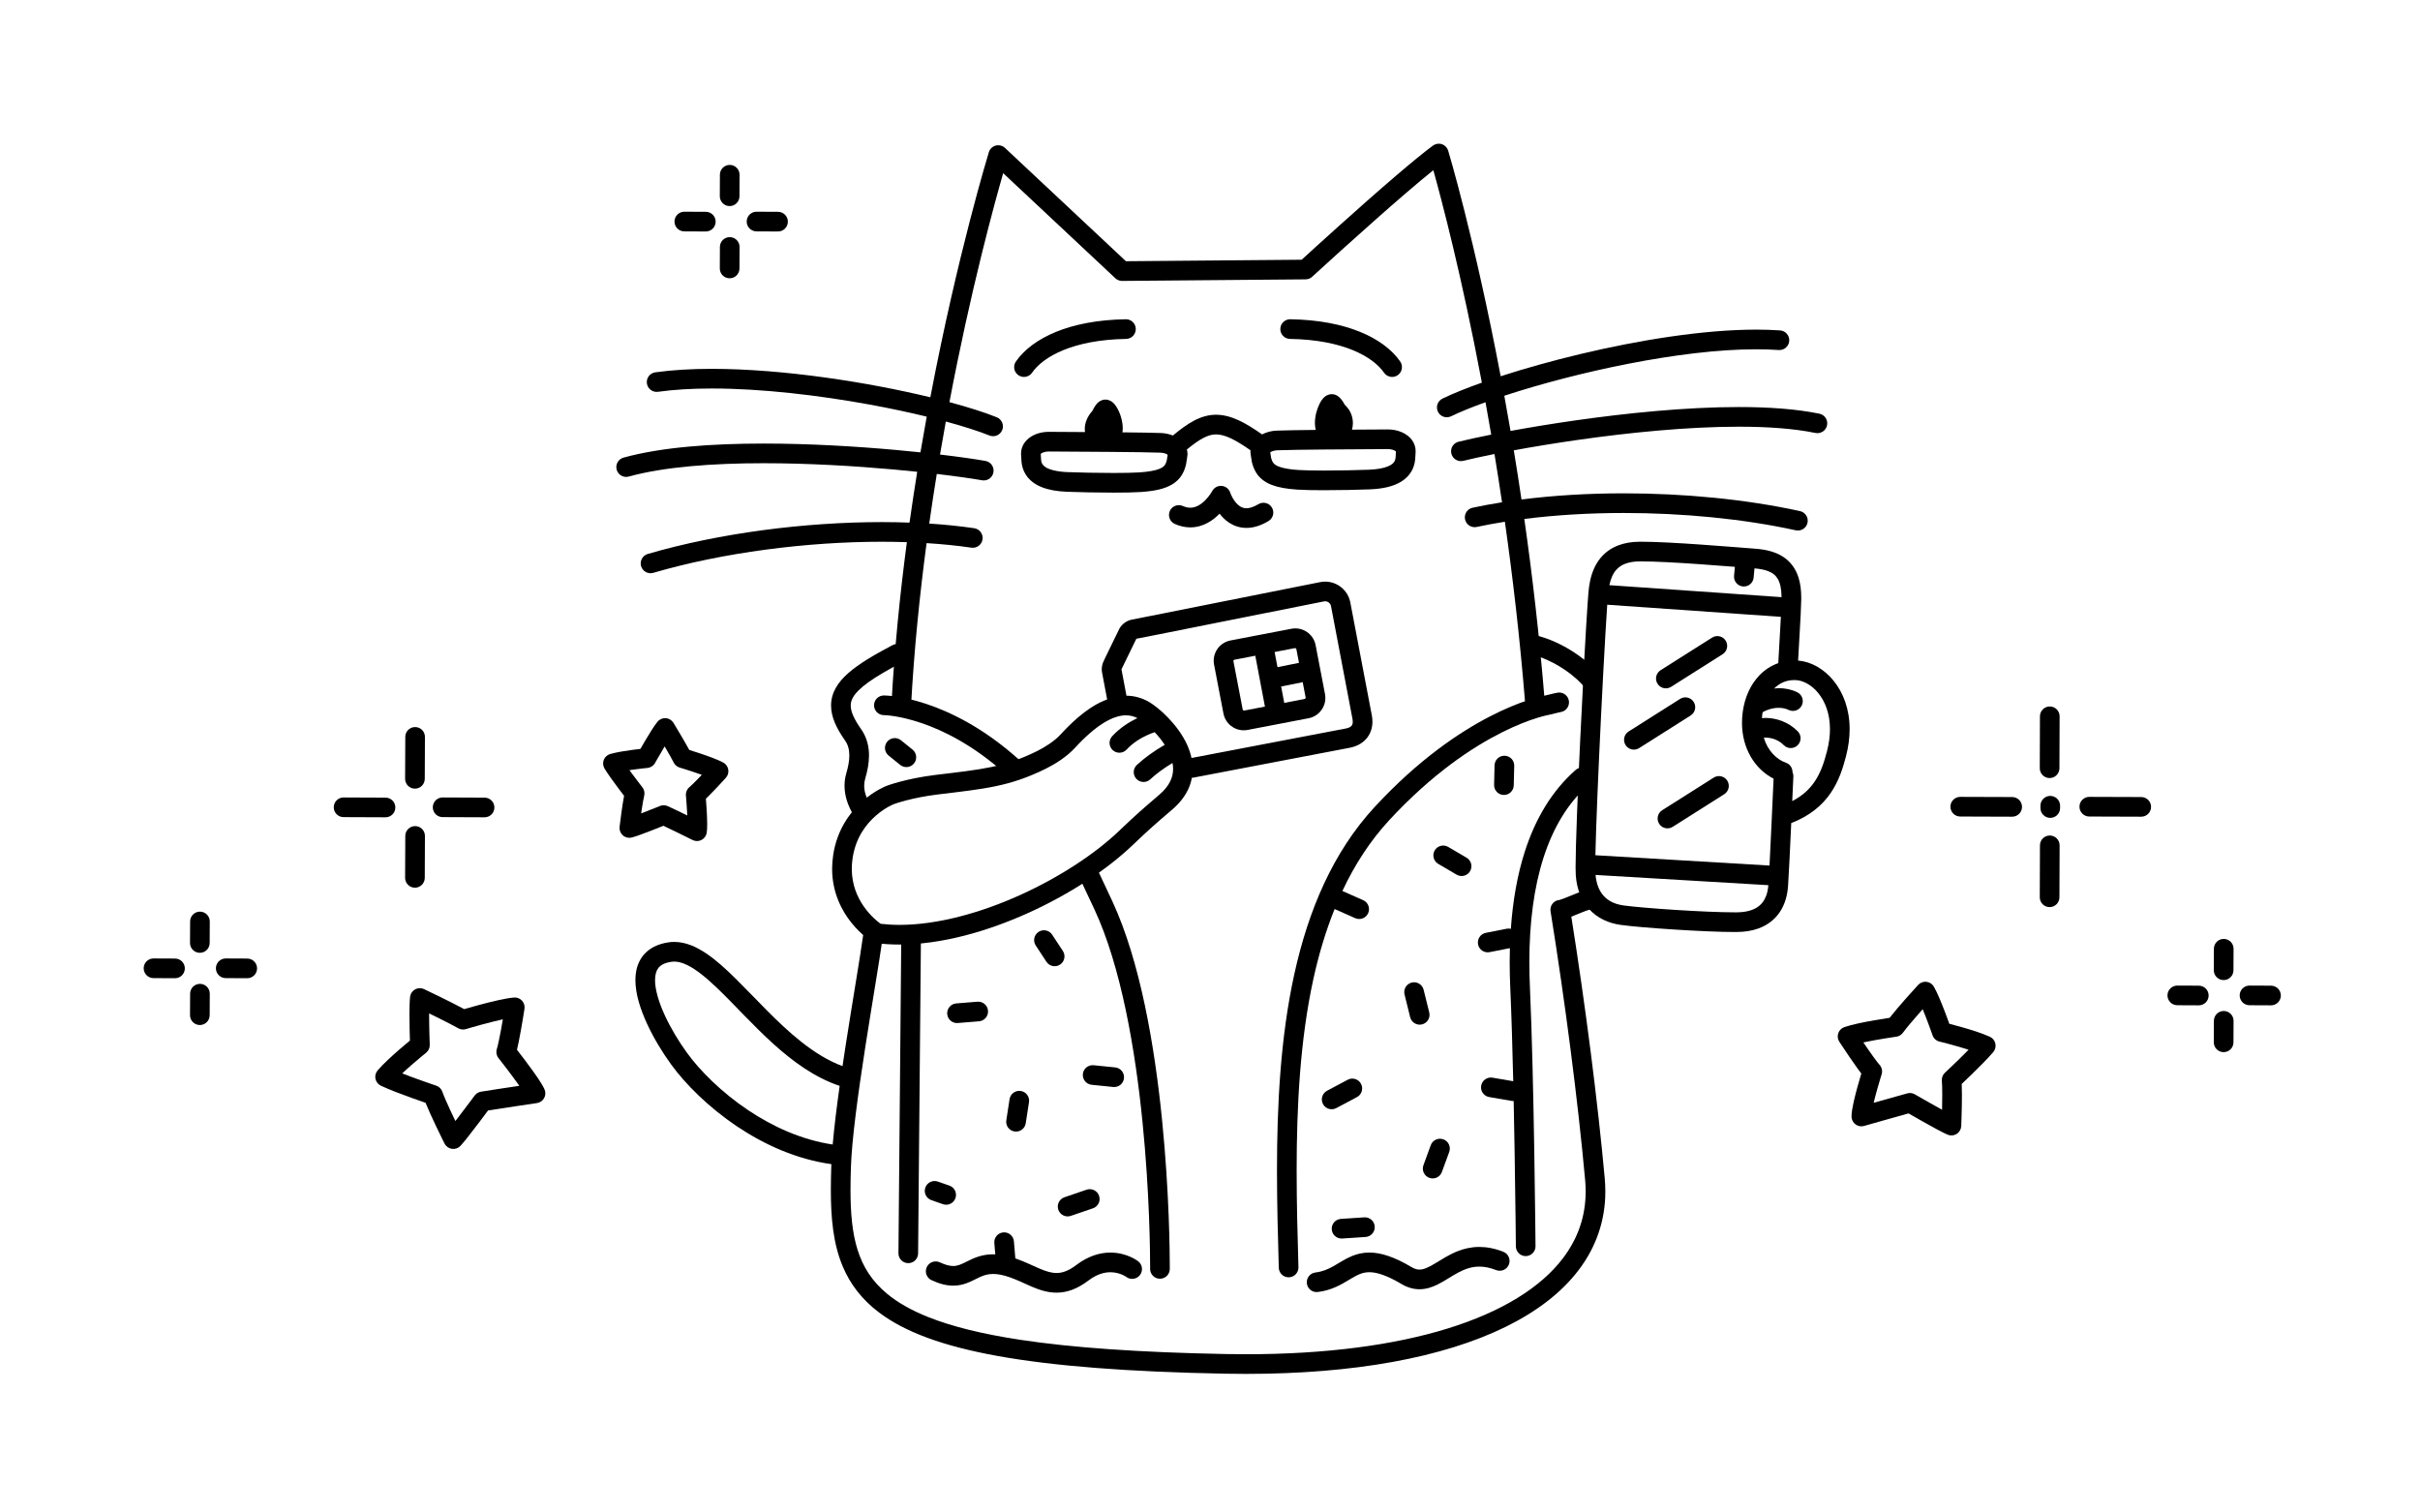 <svg width="320" height="200" viewBox="0 0 320 200" xmlns="http://www.w3.org/2000/svg"><g id="type=ppap, mode=dark"><g id="ppap-cat"><g id="Group 432527049"><path id="Vector" d="M210.185 101.929C209.71 101.39 208.889 101.338 208.35 101.812C205.211 104.571 203.026 108.268 201.635 112.586C200.633 115.694 200.04 119.134 199.783 122.821C199.608 122.78 199.425 122.77 199.238 122.807L196.471 123.353C195.766 123.492 195.308 124.176 195.447 124.88C195.585 125.584 196.27 126.043 196.974 125.904L199.655 125.375C199.638 125.991 199.628 126.611 199.628 127.239C199.628 128.356 199.655 129.491 199.707 130.643C199.865 134.152 199.994 138.533 200.098 142.974L197.358 142.504C196.651 142.382 195.978 142.857 195.857 143.564C195.735 144.272 196.21 144.944 196.918 145.066L199.969 145.59C200.033 145.601 200.092 145.583 200.155 145.585C200.203 147.863 200.245 150.116 200.279 152.232C200.338 155.753 200.379 158.898 200.406 161.162C200.433 163.426 200.445 164.805 200.445 164.809C200.451 165.527 201.038 166.104 201.756 166.098C202.474 166.091 203.051 165.504 203.045 164.786L203.044 164.786C203.044 164.777 202.851 142.625 202.304 130.526C202.253 129.411 202.228 128.314 202.228 127.239C202.227 122.058 202.826 117.361 204.109 113.384C205.395 109.403 207.35 106.154 210.067 103.764C210.606 103.29 210.659 102.468 210.185 101.929Z"/><path id="Vector_2" d="M202.272 86.483C203.973 86.87 205.582 87.672 206.869 88.54C208.153 89.399 209.131 90.354 209.516 90.876C209.948 91.45 210.763 91.566 211.337 91.135C211.911 90.703 212.027 89.888 211.596 89.314C210.94 88.45 209.824 87.401 208.322 86.384C206.824 85.376 204.956 84.431 202.851 83.948C202.152 83.788 201.454 84.226 201.295 84.926C201.135 85.626 201.573 86.323 202.272 86.483V86.483Z"/><path id="Vector_3" d="M242.455 90.011C241.179 88.45 239.496 87.49 237.766 87.348C237.767 87.348 237.769 87.348 237.77 87.348L237.766 87.348C237.819 86.324 237.894 85.072 237.965 83.832C238.068 82.043 238.165 80.299 238.18 79.257V79.243L238.181 79.052C238.181 78.078 238.077 77.201 237.831 76.406C237.472 75.214 236.729 74.207 235.713 73.581C234.7 72.949 233.501 72.665 232.143 72.56C230.487 72.434 227.692 72.203 224.816 72.003C221.937 71.803 218.986 71.633 216.946 71.633L216.851 71.633H216.858C215.75 71.636 214.776 71.805 213.931 72.136C212.659 72.627 211.717 73.509 211.131 74.508C210.538 75.51 210.258 76.605 210.113 77.666C210.062 78.048 210.007 78.734 209.935 79.761C209.687 83.322 209.29 90.66 208.954 97.806C208.617 104.957 208.342 111.876 208.342 114.67C208.342 115.119 208.348 115.459 208.367 115.728C208.491 117.54 209.104 119.107 210.17 120.255C211.233 121.406 212.699 122.083 214.321 122.304C215.746 122.501 218.497 122.73 221.416 122.916C224.332 123.102 227.377 123.241 229.346 123.241C229.464 123.241 229.58 123.241 229.694 123.24C230.725 123.23 231.655 123.081 232.484 122.786C233.728 122.35 234.731 121.556 235.384 120.547C236.041 119.539 236.359 118.358 236.44 117.117C236.552 115.414 236.69 112.496 236.858 108.835C239.313 107.899 240.99 106.456 242.074 104.86C243.188 103.228 243.713 101.488 244.105 99.98C244.43 98.722 244.579 97.532 244.579 96.419C244.581 93.775 243.729 91.576 242.455 90.011ZM213.75 75.315C214.039 75.003 214.387 74.751 214.879 74.557C215.371 74.364 216.015 74.235 216.865 74.233H216.873L216.946 74.233C218.851 74.232 221.785 74.398 224.636 74.597C226.325 74.714 227.982 74.842 229.405 74.954L229.297 76.137C229.233 76.852 229.76 77.484 230.475 77.549C231.19 77.614 231.822 77.087 231.887 76.372L231.997 75.159C232.71 75.216 233.295 75.334 233.741 75.498C234.43 75.763 234.794 76.071 235.09 76.572C235.374 77.062 235.568 77.834 235.578 78.965L212.806 77.377C212.989 76.527 213.292 75.808 213.75 75.315ZM233.516 118.524C233.247 119.187 232.868 119.657 232.285 120.02C231.701 120.377 230.865 120.628 229.669 120.64C229.569 120.641 229.46 120.641 229.346 120.641C227.49 120.642 224.458 120.505 221.581 120.322C218.707 120.139 215.947 119.906 214.678 119.729C213.522 119.564 212.683 119.138 212.078 118.489C211.501 117.862 211.102 116.969 210.981 115.696L233.832 117.049C233.787 117.61 233.682 118.109 233.516 118.524ZM210.961 113.09C211.042 109.23 211.354 101.863 211.698 94.871C211.897 90.81 212.107 86.869 212.287 83.798C212.376 82.273 212.458 80.965 212.527 79.964L235.487 81.565C235.453 82.231 235.412 82.953 235.37 83.683C235.287 85.117 235.2 86.567 235.145 87.686C234.176 88.028 233.311 88.597 232.617 89.335C231.446 90.572 230.708 92.24 230.45 94.102C230.38 94.605 230.347 95.097 230.347 95.574C230.341 98.979 232.07 101.723 234.523 102.964C234.309 107.619 234.131 111.664 233.987 114.454L210.961 113.09ZM241.587 99.329C241.221 100.753 240.766 102.17 239.928 103.392C239.262 104.355 238.366 105.223 236.99 105.932C237.038 104.885 237.087 103.797 237.139 102.673C237.148 102.469 237.101 102.28 237.025 102.104C237.029 101.564 236.709 101.055 236.171 100.866V100.866C234.9 100.42 233.745 99.263 233.23 97.548C233.294 97.544 233.353 97.534 233.419 97.534C234.248 97.535 235.17 97.82 235.866 98.53C236.369 99.042 237.192 99.049 237.704 98.546C238.216 98.043 238.223 97.219 237.72 96.707L237.719 96.707C236.451 95.421 234.826 94.933 233.419 94.934C233.272 94.934 233.133 94.956 232.99 94.966C233.002 94.797 233.001 94.635 233.025 94.462L233.026 94.459C233.04 94.356 233.069 94.265 233.086 94.165C233.596 93.872 234.423 93.59 235.206 93.598C235.674 93.599 236.119 93.686 236.521 93.879C237.167 94.19 237.944 93.918 238.256 93.272C238.567 92.625 238.295 91.848 237.648 91.537V91.536C236.841 91.147 235.996 90.998 235.206 90.999C234.993 91 234.794 91.03 234.59 91.049C235.316 90.33 236.177 89.934 237.24 89.927C237.348 89.927 237.453 89.931 237.559 89.94L237.564 89.94C238.431 90 239.555 90.56 240.437 91.652C241.32 92.741 241.977 94.329 241.979 96.419C241.979 97.299 241.861 98.269 241.587 99.329Z"/><path id="Vector_4" d="M220.973 90.821L227.784 86.509C228.39 86.125 228.571 85.322 228.186 84.715C227.803 84.108 226.999 83.928 226.393 84.312L219.582 88.625C218.975 89.009 218.795 89.812 219.18 90.418C219.563 91.025 220.367 91.206 220.973 90.821Z"/><path id="Vector_5" d="M226.606 102.825L219.794 107.137C219.187 107.522 219.007 108.324 219.391 108.931C219.775 109.538 220.578 109.718 221.185 109.334L227.996 105.022C228.603 104.637 228.784 103.835 228.399 103.228C228.015 102.621 227.212 102.441 226.606 102.825Z"/><path id="Vector_6" d="M223.959 92.818C223.575 92.211 222.772 92.031 222.165 92.415L215.354 96.727C214.747 97.111 214.567 97.914 214.951 98.521C215.335 99.128 216.138 99.308 216.744 98.924L223.556 94.611C224.163 94.227 224.343 93.424 223.959 92.818Z"/><path id="Vector_7" d="M118.02 85.309C115.478 86.65 113.555 87.791 112.169 89.006C111.478 89.615 110.915 90.252 110.514 90.968C110.112 91.681 109.89 92.483 109.893 93.298C109.893 94.068 110.079 94.831 110.397 95.586C110.716 96.342 111.166 97.1 111.733 97.903C112.141 98.484 112.305 99.115 112.31 99.899C112.311 100.597 112.159 101.395 111.915 102.223C111.749 102.787 111.674 103.351 111.674 103.895C111.676 105.256 112.125 106.467 112.684 107.473C113.033 108.1 113.825 108.325 114.452 107.976C115.08 107.626 115.305 106.834 114.955 106.207C114.539 105.462 114.272 104.664 114.274 103.896C114.274 103.586 114.315 103.277 114.409 102.957C114.693 101.985 114.908 100.959 114.91 99.899C114.914 98.727 114.627 97.485 113.855 96.4C113.361 95.704 113.01 95.094 112.793 94.578C112.576 94.06 112.493 93.645 112.493 93.298C112.496 92.929 112.576 92.615 112.783 92.237C113.092 91.675 113.749 90.987 114.828 90.215C115.902 89.442 117.375 88.586 119.23 87.61C119.866 87.276 120.11 86.49 119.775 85.855C119.441 85.219 118.655 84.975 118.02 85.309L118.02 85.309Z"/><path id="Vector_8" d="M240.582 54.704V54.704C237.492 54.072 233.843 53.824 229.927 53.823C222.921 53.823 215.065 54.627 208.252 55.6C205.13 56.046 202.237 56.526 199.741 56.984C199.469 55.391 199.193 53.844 198.916 52.333C199.014 52.301 199.108 52.269 199.206 52.237C208.384 49.249 222.145 46.179 232.237 46.187C233.269 46.187 234.261 46.219 235.205 46.285C235.921 46.335 236.542 45.795 236.593 45.079C236.642 44.363 236.103 43.742 235.386 43.692V43.691C234.375 43.621 233.323 43.587 232.237 43.587C225.177 43.59 216.682 44.984 209.004 46.809C205.179 47.72 201.563 48.739 198.436 49.754C194.966 31.439 191.505 19.959 191.495 19.924C191.373 19.52 191.06 19.199 190.66 19.066C190.26 18.933 189.817 19.004 189.478 19.254C188.235 20.174 186.53 21.582 184.641 23.195C179.736 27.39 173.652 32.942 172.12 34.345L148.885 34.543L132.888 19.558C132.562 19.252 132.098 19.136 131.666 19.25C131.234 19.365 130.889 19.696 130.758 20.124C130.749 20.159 126.651 33.471 123.02 52.534C114.77 50.541 103.598 48.777 94.127 48.773C91.471 48.773 88.947 48.913 86.649 49.233C85.937 49.332 85.441 49.989 85.54 50.7C85.639 51.411 86.296 51.907 87.008 51.808L87.007 51.808C89.15 51.51 91.562 51.373 94.127 51.373C100.702 51.372 108.27 52.267 114.999 53.497C117.689 53.989 120.235 54.534 122.543 55.095C122.261 56.639 121.982 58.209 121.71 59.816C120.665 59.706 119.575 59.598 118.43 59.495C113.193 59.023 107.028 58.653 100.994 58.653C94.144 58.656 87.484 59.12 82.449 60.512C81.757 60.704 81.352 61.42 81.544 62.112C81.736 62.804 82.452 63.209 83.144 63.017V63.017C87.756 61.733 94.274 61.249 100.994 61.253C106.922 61.253 113.02 61.618 118.197 62.084C119.273 62.181 120.297 62.283 121.284 62.386C120.93 64.579 120.589 66.822 120.268 69.107C119.073 69.064 117.861 69.037 116.627 69.037C106.466 69.039 95.159 70.478 85.657 73.251C84.968 73.452 84.573 74.174 84.774 74.864C84.976 75.553 85.698 75.948 86.387 75.747V75.747C95.588 73.056 106.712 71.635 116.627 71.637C117.741 71.637 118.838 71.657 119.917 71.693C119.004 78.587 118.275 85.816 117.877 93.156C117.838 93.873 118.387 94.486 119.104 94.525C119.821 94.563 120.434 94.014 120.473 93.297C120.87 85.958 121.604 78.72 122.523 71.819C124.601 71.949 126.59 72.146 128.445 72.42C129.155 72.524 129.816 72.033 129.921 71.323C130.025 70.613 129.534 69.953 128.824 69.848C126.944 69.571 124.95 69.368 122.876 69.233C123.191 67.003 123.525 64.814 123.872 62.672C126.438 62.975 128.523 63.274 129.858 63.51C130.564 63.635 131.239 63.163 131.364 62.457C131.489 61.75 131.017 61.075 130.31 60.95C128.925 60.706 126.842 60.406 124.298 60.105C124.549 58.62 124.807 57.169 125.068 55.739C127.421 56.375 129.408 57.014 130.833 57.588C131.499 57.855 132.256 57.533 132.524 56.867C132.792 56.201 132.469 55.444 131.803 55.176C130.188 54.526 128.052 53.847 125.545 53.176C126.231 49.564 126.934 46.151 127.623 43.004C129.094 36.294 130.5 30.759 131.538 26.904C131.989 25.231 132.365 23.897 132.651 22.898L147.487 36.796C147.729 37.023 148.054 37.15 148.387 37.147L172.642 36.94C172.964 36.937 173.273 36.815 173.511 36.597C173.511 36.597 173.71 36.414 174.07 36.085C175.329 34.933 178.547 32.001 181.966 28.977C184.654 26.597 187.471 24.162 189.532 22.506C190.629 26.431 193.291 36.496 195.95 50.597C193.885 51.329 192.115 52.043 190.744 52.707C190.097 53.02 189.827 53.797 190.14 54.444C190.453 55.09 191.231 55.36 191.877 55.047C193.038 54.484 194.597 53.848 196.429 53.187C196.683 54.581 196.935 56.008 197.186 57.47C195.398 57.825 193.925 58.15 192.865 58.413C192.167 58.586 191.742 59.291 191.916 59.988C192.089 60.685 192.794 61.11 193.491 60.937C194.484 60.69 195.895 60.379 197.617 60.036C197.957 62.102 198.291 64.233 198.616 66.418C197.274 66.632 195.966 66.868 194.72 67.14C194.018 67.293 193.574 67.986 193.727 68.687C193.88 69.389 194.573 69.833 195.274 69.68C196.457 69.422 197.707 69.196 198.992 68.991C200.041 76.369 200.972 84.351 201.655 92.767C201.713 93.483 202.34 94.016 203.056 93.958C203.772 93.9 204.305 93.273 204.247 92.557V92.557C203.558 84.079 202.619 76.05 201.562 68.623C205.668 68.103 210.14 67.833 214.717 67.834C222.448 67.833 230.466 68.59 237.461 70.124C238.162 70.278 238.855 69.834 239.009 69.133C239.162 68.431 238.719 67.738 238.017 67.585V67.584C230.794 66.002 222.618 65.235 214.717 65.234C210.021 65.234 205.432 65.51 201.189 66.049C200.858 63.822 200.517 61.653 200.171 59.548C202.643 59.095 205.521 58.616 208.619 58.173C215.351 57.211 223.116 56.422 229.927 56.422C233.729 56.422 237.235 56.671 240.06 57.251C240.763 57.395 241.45 56.942 241.594 56.239C241.738 55.535 241.285 54.848 240.582 54.704Z"/><path id="Vector_9" d="M186.802 58.332C186.439 57.766 185.918 57.394 185.356 57.149C184.79 56.905 184.163 56.785 183.505 56.784L183.468 56.785V56.785C181.963 56.796 180.363 56.804 178.778 56.814C178.849 56.543 178.895 56.257 178.895 55.953C178.896 55.496 178.8 55.006 178.578 54.537C178.403 54.166 178.132 53.826 177.812 53.513C177.768 53.432 177.713 53.333 177.645 53.221C177.567 53.095 177.478 52.957 177.358 52.807C177.23 52.661 177.114 52.494 176.77 52.294L176.77 52.293C176.768 52.291 176.765 52.291 176.763 52.29C176.759 52.288 176.757 52.286 176.753 52.283L176.752 52.285C176.571 52.186 176.315 52.118 176.106 52.122C175.832 52.123 175.623 52.198 175.474 52.271C175.195 52.415 175.067 52.555 174.952 52.678C174.761 52.896 174.64 53.101 174.519 53.332C174.175 54.017 173.883 54.911 173.872 55.928C173.874 56.222 173.903 56.534 173.981 56.85C171.859 56.871 170.02 56.898 168.827 56.942C168.116 56.97 167.462 57.14 166.888 57.443C165.778 56.663 164.794 56.048 163.862 55.61C162.823 55.123 161.817 54.843 160.804 54.843C159.783 54.84 158.809 55.135 157.892 55.62C156.974 56.104 156.083 56.768 155.091 57.59C154.614 57.402 154.1 57.281 153.544 57.26C152.369 57.218 150.537 57.19 148.422 57.169C148.447 56.989 148.462 56.81 148.462 56.639C148.457 55.79 148.233 55.035 147.961 54.414C147.821 54.103 147.672 53.832 147.48 53.577C147.381 53.448 147.275 53.322 147.106 53.184C147.021 53.115 146.917 53.042 146.77 52.973C146.624 52.906 146.425 52.839 146.164 52.838C145.94 52.835 145.667 52.909 145.427 53.062L145.421 53.054C145.405 53.065 145.395 53.075 145.379 53.086C145.374 53.09 145.367 53.09 145.362 53.094L145.364 53.097C145.085 53.298 144.98 53.457 144.867 53.601C144.703 53.833 144.592 54.043 144.504 54.214C144.479 54.264 144.462 54.3 144.442 54.34C143.775 55.067 143.433 55.948 143.441 56.751C143.442 56.883 143.459 57.007 143.473 57.133C141.864 57.123 140.247 57.114 138.738 57.103L138.722 57.102H138.701H138.7C137.823 57.106 137.001 57.312 136.306 57.756C135.96 57.981 135.644 58.272 135.403 58.649C135.163 59.023 135.012 59.492 135.014 59.976L135.023 60.164H135.022L135.072 61.027L135.076 61.072C135.128 61.638 135.298 62.208 135.611 62.717C136.081 63.486 136.841 64.059 137.753 64.42C138.672 64.784 139.763 64.974 141.084 65.028C142.597 65.087 145.052 65.141 147.248 65.141C148.654 65.141 149.943 65.12 150.846 65.061C152.72 64.929 154.013 64.651 155.037 64.031C155.543 63.721 155.959 63.308 156.248 62.853C156.539 62.397 156.706 61.921 156.82 61.465L156.842 61.355L156.982 60.475L156.974 60.474C157.002 60.332 157.027 60.187 157.027 60.037C157.027 59.83 156.994 59.629 156.941 59.438C157.781 58.75 158.496 58.238 159.101 57.922C159.76 57.578 160.269 57.446 160.804 57.443C161.335 57.444 161.946 57.584 162.759 57.964C163.473 58.298 164.336 58.829 165.356 59.544C165.352 59.602 165.342 59.66 165.343 59.719C165.342 59.859 165.368 60.008 165.397 60.155L165.388 60.156L165.528 61.036L165.55 61.147C165.664 61.603 165.832 62.079 166.123 62.534C166.555 63.226 167.273 63.784 168.156 64.117C169.044 64.459 170.115 64.646 171.524 64.742C172.426 64.802 173.69 64.823 175.066 64.823C177.214 64.823 179.608 64.769 181.12 64.71C182.88 64.635 184.242 64.331 185.309 63.67C185.838 63.34 186.283 62.907 186.594 62.398C186.907 61.89 187.077 61.319 187.129 60.754L187.133 60.71L187.185 59.847H187.183L187.191 59.658C187.194 59.175 187.042 58.706 186.802 58.332ZM153.272 62.012C152.773 62.209 151.932 62.384 150.673 62.466C149.891 62.519 148.623 62.541 147.248 62.541C145.096 62.541 142.653 62.487 141.187 62.43C139.688 62.376 138.742 62.086 138.278 61.786C138.042 61.636 137.916 61.498 137.828 61.357C137.743 61.217 137.688 61.06 137.666 60.834L137.618 60.023L137.656 59.985C137.781 59.87 138.191 59.696 138.7 59.702H138.706L138.719 59.703C144.024 59.741 150.71 59.758 153.449 59.858C153.876 59.871 154.215 60 154.366 60.106L154.403 60.136L154.287 60.868C154.218 61.134 154.142 61.321 154.058 61.451C153.923 61.648 153.778 61.807 153.272 62.012ZM183.488 61.687C182.959 61.9 182.14 62.069 181.018 62.112C179.549 62.169 177.169 62.223 175.066 62.223C173.722 62.223 172.48 62.2 171.697 62.148C170.014 62.042 169.093 61.755 168.699 61.5C168.497 61.372 168.403 61.27 168.313 61.133C168.229 61.002 168.152 60.816 168.083 60.55L167.967 59.819C168.016 59.779 168.093 59.726 168.222 59.676C168.398 59.605 168.641 59.55 168.922 59.54C171.661 59.44 178.181 59.422 183.487 59.385L183.505 59.384C183.947 59.38 184.318 59.506 184.486 59.621L184.588 59.708L184.54 60.517C184.517 60.742 184.462 60.899 184.377 61.039C184.249 61.245 184.022 61.469 183.488 61.687Z"/><path id="Vector_10" d="M136.469 49.286V49.286C137.198 48.234 138.556 47.131 140.621 46.291C142.683 45.45 145.441 44.87 148.907 44.816C149.625 44.804 150.197 44.213 150.186 43.495C150.175 42.777 149.584 42.205 148.866 42.216C145.133 42.276 142.063 42.896 139.639 43.883C137.219 44.872 135.434 46.226 134.335 47.802C133.924 48.391 134.07 49.201 134.66 49.611C135.249 50.021 136.059 49.876 136.469 49.286Z"/><path id="Vector_11" d="M178.864 46.291C180.929 47.131 182.287 48.233 183.016 49.286C183.425 49.875 184.236 50.021 184.825 49.611C185.415 49.201 185.56 48.391 185.151 47.802V47.801C184.051 46.226 182.266 44.872 179.846 43.883C177.423 42.896 174.352 42.275 170.619 42.215C169.902 42.204 169.31 42.777 169.299 43.495C169.287 44.213 169.861 44.804 170.578 44.816C174.045 44.87 176.802 45.449 178.864 46.291Z"/><path id="Vector_12" d="M166.401 66.669C165.689 67.095 165.18 67.206 164.819 67.207C164.476 67.204 164.225 67.114 163.965 66.951C163.582 66.711 163.225 66.255 162.997 65.844C162.882 65.641 162.797 65.454 162.743 65.324L162.687 65.18L162.677 65.152L162.676 65.148L162.675 65.148C162.514 64.65 162.075 64.299 161.553 64.253C161.031 64.207 160.536 64.477 160.291 64.939L160.291 64.939L160.288 64.943C160.27 64.98 159.922 65.596 159.375 66.145C159.098 66.425 158.774 66.685 158.439 66.861C158.101 67.038 157.764 67.136 157.395 67.137C157.109 67.136 156.792 67.08 156.405 66.909C155.748 66.618 154.98 66.914 154.689 67.57C154.398 68.227 154.694 68.995 155.351 69.286L155.35 69.286C156.041 69.593 156.738 69.738 157.395 69.737C158.277 69.738 159.068 69.481 159.714 69.127C160.35 68.778 160.854 68.346 161.265 67.921C161.591 68.345 162.006 68.781 162.559 69.138C163.162 69.529 163.943 69.81 164.819 69.807C165.744 69.807 166.73 69.507 167.741 68.896C168.356 68.525 168.555 67.727 168.185 67.112C167.814 66.497 167.015 66.298 166.401 66.669Z"/><path id="Vector_13" d="M133.496 145.349L133.066 148.137C132.957 148.846 133.443 149.51 134.153 149.62C134.863 149.729 135.526 149.242 135.635 148.533L136.065 145.745C136.175 145.035 135.688 144.371 134.979 144.262C134.269 144.153 133.605 144.639 133.496 145.349Z"/><path id="Vector_14" d="M129.246 132.458L126.441 132.685C125.726 132.744 125.192 133.371 125.25 134.086C125.309 134.802 125.936 135.335 126.651 135.277L129.456 135.049C130.172 134.991 130.705 134.364 130.647 133.649C130.589 132.933 129.961 132.4 129.246 132.458Z"/><path id="Vector_15" d="M141.594 160.778L144.524 159.777C145.203 159.544 145.565 158.805 145.333 158.126C145.101 157.446 144.362 157.084 143.682 157.316L140.752 158.318C140.073 158.551 139.711 159.29 139.943 159.969C140.176 160.648 140.915 161.011 141.594 160.778Z"/><path id="Vector_16" d="M136.957 125.026L138.373 127.179C138.767 127.779 139.574 127.945 140.174 127.551C140.773 127.156 140.94 126.35 140.546 125.75L139.13 123.597C138.735 122.997 137.929 122.831 137.329 123.225C136.729 123.62 136.563 124.426 136.957 125.026Z"/><path id="Vector_17" d="M144.353 143.445L147.203 143.734C147.917 143.806 148.555 143.285 148.627 142.571C148.699 141.857 148.179 141.219 147.464 141.147L144.615 140.859C143.9 140.786 143.263 141.307 143.19 142.021C143.118 142.736 143.639 143.373 144.353 143.445Z"/><path id="Vector_18" d="M125.543 156.778L124.013 156.243C123.335 156.006 122.593 156.364 122.357 157.041C122.119 157.719 122.477 158.46 123.154 158.698L124.685 159.233C125.362 159.47 126.104 159.112 126.341 158.435C126.578 157.757 126.221 157.015 125.543 156.778Z"/><path id="Vector_19" d="M190.664 154.973L191.633 152.324C191.88 151.649 191.533 150.903 190.859 150.657C190.184 150.41 189.438 150.757 189.192 151.431L188.223 154.08C187.976 154.755 188.323 155.501 188.997 155.748C189.672 155.994 190.418 155.648 190.664 154.973Z"/><path id="Vector_20" d="M190.178 114.231L192.611 115.659C193.23 116.023 194.026 115.816 194.39 115.197C194.753 114.578 194.546 113.781 193.927 113.417L191.494 111.989C190.875 111.625 190.079 111.832 189.715 112.451C189.352 113.071 189.559 113.867 190.178 114.231Z"/><path id="Vector_21" d="M197.628 101.201L197.567 103.788C197.55 104.506 198.118 105.102 198.836 105.119C199.554 105.136 200.149 104.568 200.166 103.85L200.228 101.263C200.245 100.545 199.677 99.95 198.959 99.933C198.241 99.915 197.645 100.484 197.628 101.201Z"/><path id="Vector_22" d="M185.724 131.501L186.468 134.507C186.641 135.204 187.345 135.629 188.042 135.457C188.739 135.284 189.164 134.579 188.992 133.882L188.247 130.877C188.075 130.18 187.371 129.754 186.673 129.927C185.977 130.099 185.551 130.804 185.724 131.501Z"/><path id="Vector_23" d="M178.21 142.778L175.476 144.233C174.843 144.57 174.602 145.358 174.94 145.991C175.277 146.625 176.064 146.865 176.698 146.528L179.432 145.073C180.065 144.736 180.306 143.948 179.968 143.314C179.631 142.681 178.844 142.44 178.21 142.778Z"/><path id="Vector_24" d="M180.4 160.973L177.31 161.178C176.594 161.226 176.051 161.845 176.099 162.561C176.146 163.278 176.766 163.82 177.482 163.773L180.572 163.568C181.288 163.52 181.831 162.901 181.783 162.184C181.735 161.468 181.116 160.926 180.4 160.973Z"/><path id="Vector_25" d="M120.667 99.123L119.137 97.888C118.579 97.437 117.761 97.524 117.309 98.082C116.858 98.641 116.945 99.459 117.504 99.911L119.033 101.146C119.592 101.597 120.41 101.51 120.861 100.952C121.312 100.393 121.225 99.574 120.667 99.123Z"/><path id="Vector_26" d="M119.172 124.45L118.803 165.719C118.796 166.437 119.373 167.024 120.091 167.03C120.809 167.036 121.396 166.46 121.402 165.742L121.772 124.473C121.778 123.755 121.201 123.168 120.483 123.162C119.765 123.155 119.178 123.732 119.172 124.45Z"/><path id="Vector_27" d="M154.682 167.797C154.682 167.795 154.682 167.686 154.682 167.479C154.682 165.797 154.629 157.716 153.658 148.063C153.172 143.235 152.457 138.015 151.399 132.995C150.339 127.975 148.941 123.157 147.056 119.111C145.168 115.063 144.879 114.482 144.865 114.454C144.545 113.812 143.764 113.55 143.122 113.871C142.479 114.191 142.218 114.971 142.538 115.614L142.549 115.637C142.623 115.788 143.051 116.676 144.7 120.21C148.232 127.762 150.121 138.809 151.071 148.323C152.029 157.843 152.083 165.854 152.083 167.479C152.083 167.682 152.082 167.785 152.082 167.785C152.079 168.503 152.658 169.088 153.376 169.091C154.094 169.094 154.679 168.515 154.682 167.797L154.682 167.797Z"/><path id="Vector_28" d="M116.876 94.563L116.878 94.564C117.004 94.565 118.909 94.613 121.837 95.608C124.767 96.604 128.72 98.542 132.972 102.354C133.506 102.833 134.328 102.789 134.808 102.254C135.287 101.72 135.242 100.898 134.708 100.419C130.039 96.23 125.627 94.108 122.365 93.043C119.101 91.977 116.987 91.963 116.876 91.963C116.158 91.963 115.576 92.545 115.576 93.263C115.576 93.981 116.158 94.564 116.876 94.564V94.563Z"/><path id="Vector_29" d="M181.411 94.661L181.407 94.641L178.556 79.669C178.245 78.043 176.829 76.909 175.228 76.91C175.013 76.91 174.791 76.929 174.565 76.975L174.572 76.974C171.625 77.552 166 78.678 160.812 79.717C155.628 80.754 150.869 81.706 149.708 81.923C149.027 82.048 148.435 82.46 148.074 83.033L148.004 83.159L145.997 87.282L146.008 87.287C145.806 87.654 145.686 88.06 145.686 88.478C145.686 88.626 145.699 88.781 145.729 88.939L146.4 92.485C145.786 92.715 145.174 93.007 144.566 93.382C143.136 94.267 141.7 95.53 140.21 97.154C139.494 97.948 138.139 98.831 137.151 99.31C134.933 100.404 133.14 100.993 131.108 101.42C129.077 101.845 126.789 102.098 123.704 102.471C119.792 102.946 117.299 103.891 117.227 103.918C117.13 103.957 115.675 104.518 114.065 105.932C112.459 107.337 110.69 109.652 110.176 113.048C110.079 113.684 110.033 114.298 110.033 114.889C110.032 118.083 111.355 120.514 112.646 122.093C113.942 123.68 115.211 124.469 115.292 124.521C115.446 124.616 115.627 124.681 115.807 124.704C116.824 124.837 117.864 124.9 118.921 124.9C124.467 124.895 130.472 123.198 135.955 120.726C141.437 118.247 146.384 114.995 149.782 111.741C151.866 109.743 152.924 108.827 154.983 107.069C155.926 106.264 156.619 105.39 157.069 104.47C157.333 103.934 157.502 103.385 157.604 102.838C157.653 102.835 157.699 102.849 157.749 102.84L157.748 102.84C162.724 101.892 173.542 99.818 178.466 98.881C179.3 98.724 180.074 98.35 180.635 97.727C181.199 97.108 181.485 96.267 181.479 95.429C181.479 95.174 181.455 94.917 181.411 94.661ZM154.735 103.325C154.46 103.885 154.012 104.478 153.294 105.092C151.238 106.848 150.097 107.836 147.982 109.865C144.874 112.85 140.118 115.996 134.885 118.356C129.652 120.723 123.93 122.305 118.921 122.3C118.07 122.3 117.244 122.247 116.44 122.155C116.02 121.85 115.074 121.084 114.239 119.891C113.374 118.655 112.635 117.01 112.633 114.889C112.633 114.431 112.668 113.949 112.746 113.441C113.16 110.754 114.506 109.014 115.782 107.884C116.418 107.324 117.034 106.929 117.48 106.68C117.703 106.556 117.883 106.468 118.002 106.414L118.132 106.357L118.154 106.347L118.167 106.343C118.373 106.266 120.612 105.465 124.017 105.053C127.084 104.68 129.427 104.427 131.64 103.965C133.852 103.504 135.916 102.822 138.302 101.642C139.516 101.035 141.025 100.098 142.126 98.911C143.503 97.407 144.788 96.3 145.932 95.594C147.081 94.885 148.064 94.588 148.893 94.589C149.42 94.592 149.905 94.709 150.4 94.953C149.374 95.446 148.141 96.19 147.063 97.353C146.576 97.88 146.609 98.703 147.136 99.19C147.664 99.677 148.486 99.644 148.974 99.117V99.117C149.806 98.212 150.875 97.579 151.735 97.191C152.111 97.02 152.432 96.903 152.684 96.819C153.153 97.316 153.619 97.881 154.013 98.49C152.638 99.283 151.372 100.186 150.331 101.149C149.804 101.637 149.773 102.46 150.261 102.987C150.75 103.513 151.572 103.545 152.099 103.057V103.056C152.903 102.309 153.923 101.56 155.043 100.891C155.094 101.158 155.122 101.421 155.121 101.679C155.119 102.229 155.009 102.764 154.735 103.325ZM178.702 95.988C178.595 96.106 178.391 96.247 177.979 96.327C173.143 97.248 162.643 99.26 157.555 100.23C157.426 99.633 157.235 99.06 156.993 98.522C156.341 97.084 155.38 95.861 154.455 94.899C153.992 94.418 153.536 94.004 153.123 93.665C152.708 93.326 152.345 93.064 152.025 92.872C151.083 92.304 150.028 92.002 148.954 91.994L148.292 88.498L148.335 88.42L150.26 84.464C151.573 84.217 156.224 83.287 161.322 82.266C166.509 81.228 172.137 80.101 175.072 79.525L175.08 79.524L175.228 79.51C175.594 79.51 175.932 79.773 176.002 80.155L178.849 95.108C178.871 95.23 178.879 95.337 178.879 95.429C178.873 95.738 178.804 95.866 178.702 95.988Z"/><path id="Vector_30" d="M173.967 85.315C173.711 84.005 172.573 83.094 171.281 83.094C171.106 83.094 170.933 83.111 170.763 83.144L162.71 84.69V84.69C161.4 84.943 160.489 86.083 160.489 87.374C160.489 87.549 160.506 87.722 160.539 87.892L161.778 94.348C162.031 95.657 163.171 96.569 164.462 96.568C164.632 96.568 164.805 96.553 164.977 96.52L164.98 96.519L173.034 94.975C174.344 94.719 175.254 93.58 175.254 92.289C175.254 92.119 175.239 91.947 175.206 91.775L173.967 85.315ZM164.492 93.966L164.462 93.969L164.332 93.859L163.092 87.401L163.089 87.374L163.199 87.243L163.2 87.243L165.99 86.708L167.264 93.434L164.492 93.966ZM168.543 86.218L171.255 85.697L171.281 85.694L171.414 85.806L171.768 87.65L168.923 88.222L168.543 86.218ZM172.543 92.421L169.817 92.944L169.407 90.777L172.257 90.204L172.652 92.262L172.654 92.289L172.543 92.421Z"/><path id="Vector_31" d="M174.254 170.846C176.122 170.622 177.427 169.811 178.425 169.211C178.928 168.908 179.363 168.655 179.777 168.488C180.192 168.322 180.58 168.229 181.071 168.227C181.945 168.223 183.26 168.563 185.33 169.792C186.102 170.254 186.922 170.484 187.7 170.481C188.58 170.48 189.355 170.21 190.033 169.883C191.051 169.385 191.922 168.751 192.815 168.281C193.711 167.806 194.577 167.488 195.611 167.486C196.25 167.487 196.971 167.608 197.837 167.946C198.506 168.208 199.26 167.879 199.522 167.211C199.784 166.542 199.455 165.788 198.787 165.526C197.655 165.081 196.592 164.885 195.611 164.886C194.547 164.885 193.591 165.116 192.76 165.443C191.512 165.936 190.52 166.621 189.681 167.115C189.263 167.364 188.886 167.566 188.557 167.694C188.226 167.824 187.953 167.881 187.7 167.881C187.401 167.877 187.098 167.813 186.657 167.556C184.372 166.203 182.625 165.63 181.071 165.627C180.216 165.625 179.452 165.812 178.8 166.079C177.817 166.482 177.073 167.016 176.34 167.422C175.605 167.832 174.904 168.144 173.94 168.265C173.227 168.352 172.72 169 172.807 169.713C172.893 170.426 173.542 170.933 174.255 170.846L174.254 170.846Z"/><path id="Vector_32" d="M205.916 91.6C205.9 91.602 205.179 91.748 204.233 91.991C203.394 92.145 193.29 94.269 181.819 106.657C176.21 112.714 172.983 120.468 171.147 128.822C169.312 137.181 168.858 146.167 168.857 154.799C168.857 159.218 168.978 163.544 169.096 167.64C169.117 168.358 169.715 168.923 170.433 168.902C171.151 168.881 171.716 168.282 171.695 167.565L171.695 167.565C171.576 163.471 171.458 159.171 171.458 154.799C171.457 146.26 171.913 137.444 173.686 129.38C174.39 126.177 175.311 123.104 176.476 120.204L179.201 121.411C179.857 121.702 180.625 121.405 180.916 120.749C181.207 120.092 180.911 119.325 180.254 119.034L177.506 117.817C179.134 114.349 181.172 111.18 183.726 108.424C189.439 102.257 194.74 98.785 198.587 96.852C200.511 95.885 202.072 95.304 203.138 94.967C203.671 94.798 204.081 94.69 204.351 94.626C204.485 94.594 204.585 94.572 204.647 94.56L204.713 94.547L204.725 94.545L204.831 94.522C205.283 94.405 205.686 94.31 205.974 94.246C206.118 94.214 206.234 94.189 206.312 94.172L206.428 94.148C207.132 94.007 207.588 93.321 207.446 92.618C207.305 91.914 206.62 91.458 205.916 91.6Z"/><path id="Vector_33" d="M150.503 166.782C150.439 166.733 150.071 166.456 149.443 166.18C148.817 165.906 147.923 165.632 146.833 165.631C145.507 165.625 143.911 166.062 142.331 167.27C141.773 167.694 141.289 167.957 140.865 168.115C140.439 168.273 140.072 168.331 139.704 168.332C139.031 168.335 138.306 168.113 137.428 167.736C136.553 167.366 135.552 166.853 134.361 166.437C134.326 166.425 134.295 166.417 134.26 166.406L134.072 164.15C134.013 163.434 133.384 162.903 132.669 162.962C131.954 163.022 131.422 163.65 131.482 164.365L131.607 165.874C131.512 165.871 131.413 165.86 131.32 165.86C129.837 165.853 128.728 166.373 127.939 166.769C127.539 166.969 127.208 167.137 126.912 167.243C126.614 167.35 126.36 167.405 126.047 167.407C125.64 167.406 125.095 167.306 124.279 166.924C123.629 166.619 122.855 166.899 122.55 167.55C122.245 168.2 122.525 168.974 123.175 169.279V169.278C124.235 169.777 125.179 170.007 126.047 170.006C126.706 170.008 127.299 169.87 127.799 169.687C128.554 169.408 129.116 169.065 129.64 168.839C130.167 168.611 130.638 168.464 131.32 168.46C131.868 168.46 132.566 168.565 133.505 168.892C134.49 169.233 135.419 169.704 136.408 170.128C137.394 170.546 138.467 170.93 139.704 170.932C140.37 170.933 141.069 170.814 141.773 170.552C142.477 170.289 143.182 169.889 143.904 169.341C145.083 168.453 146.045 168.237 146.833 168.231C147.48 168.231 148.023 168.396 148.4 168.562C148.588 168.644 148.732 168.725 148.821 168.78L148.913 168.84L148.913 168.839C149.481 169.278 150.298 169.173 150.736 168.605C151.175 168.037 151.07 167.22 150.503 166.782Z"/><path id="Vector_34" d="M96.297 101.756C96.23 101.363 95.987 101.023 95.635 100.833C95.226 100.613 94.743 100.413 94.209 100.208C93.113 99.789 91.841 99.384 91.145 99.168C90.806 98.548 90.372 97.799 89.98 97.133C89.478 96.282 89.058 95.591 89.056 95.588C88.837 95.227 88.453 94.994 88.033 94.965C87.612 94.937 87.2 95.117 86.935 95.444C86.681 95.759 86.422 96.147 86.141 96.586C85.611 97.418 85.035 98.412 84.682 99.03C84.397 99.062 84.044 99.103 83.654 99.155C82.699 99.283 81.572 99.455 80.693 99.703C80.305 99.813 79.986 100.103 79.838 100.48C79.692 100.855 79.729 101.285 79.94 101.63C80.409 102.397 81.134 103.391 81.759 104.226C82.053 104.618 82.32 104.967 82.523 105.23C82.391 105.919 82.269 106.75 82.164 107.505C82.026 108.502 81.93 109.331 81.929 109.337C81.879 109.76 82.039 110.177 82.358 110.46C82.677 110.742 83.11 110.85 83.524 110.751C83.862 110.667 84.248 110.531 84.737 110.355C85.734 109.991 87.02 109.48 87.725 109.196C88.299 109.465 89.097 109.852 89.81 110.201C90.767 110.671 91.583 111.077 91.585 111.078C91.954 111.262 92.385 111.261 92.753 111.074C93.121 110.887 93.377 110.54 93.446 110.133C93.504 109.779 93.511 109.436 93.513 109.021C93.512 107.924 93.408 106.449 93.342 105.615C93.472 105.491 93.604 105.363 93.745 105.221C94.75 104.213 95.974 102.855 95.982 102.847C96.249 102.551 96.365 102.149 96.297 101.756ZM88.284 106.592C87.962 106.449 87.593 106.444 87.267 106.577C87.266 106.577 87.041 106.669 86.685 106.812C86.201 107.007 85.479 107.293 84.781 107.561C84.802 107.413 84.823 107.265 84.845 107.116C84.955 106.369 85.085 105.614 85.183 105.22C85.278 104.833 85.189 104.42 84.942 104.106C84.942 104.106 84.82 103.95 84.619 103.69C84.317 103.3 83.845 102.682 83.375 102.04C83.326 101.974 83.279 101.908 83.231 101.842C83.491 101.802 83.75 101.764 83.995 101.732C84.444 101.673 84.849 101.626 85.141 101.595C85.432 101.563 85.605 101.547 85.606 101.547C86.034 101.507 86.41 101.261 86.62 100.885C86.62 100.884 86.722 100.701 86.891 100.405C87.132 99.982 87.506 99.334 87.887 98.704C87.964 98.835 88.041 98.967 88.118 99.1C88.499 99.754 88.879 100.426 89.093 100.847C89.256 101.165 89.538 101.398 89.88 101.501C89.88 101.501 90.091 101.563 90.434 101.67C90.947 101.83 91.751 102.086 92.527 102.36C92.619 102.392 92.708 102.426 92.799 102.459C92.664 102.603 92.525 102.748 92.387 102.892C91.899 103.401 91.392 103.9 91.168 104.082C90.836 104.355 90.662 104.772 90.7 105.2C90.7 105.201 90.713 105.347 90.733 105.595C90.774 106.087 90.84 106.981 90.879 107.831C89.929 107.365 88.874 106.854 88.284 106.592Z"/><path id="Vector_35" d="M263.85 137.997C263.763 137.599 263.498 137.268 263.127 137.097C262.067 136.609 260.598 136.16 259.342 135.803C258.725 135.629 258.17 135.482 257.762 135.377C257.618 134.978 257.42 134.435 257.196 133.847C256.969 133.254 256.717 132.615 256.466 132.026C256.213 131.434 255.969 130.902 255.719 130.468C255.512 130.11 255.146 129.872 254.736 129.827C254.325 129.782 253.916 129.935 253.637 130.239C253.633 130.243 252.891 131.05 252.011 132.047C251.273 132.883 250.463 133.822 249.864 134.589C249.4 134.658 248.68 134.77 247.871 134.911C247.185 135.031 246.441 135.171 245.745 135.322C245.047 135.475 244.407 135.635 243.874 135.822C243.497 135.954 243.203 136.252 243.075 136.63C242.947 137.008 242.999 137.423 243.217 137.757C243.22 137.762 243.802 138.655 244.508 139.69C244.861 140.208 245.244 140.761 245.606 141.26C245.787 141.51 245.96 141.744 246.124 141.957C245.985 142.421 245.792 143.076 245.596 143.79C245.413 144.462 245.229 145.178 245.086 145.834C245.014 146.162 244.954 146.475 244.909 146.767C244.864 147.062 244.833 147.329 244.832 147.61L244.836 147.74C244.867 148.129 245.071 148.483 245.391 148.705C245.711 148.928 246.114 148.995 246.49 148.887C246.492 148.887 247.706 148.54 249.116 148.141C250.26 147.817 251.528 147.46 252.371 147.229C252.81 147.482 253.506 147.881 254.258 148.305C254.881 148.656 255.539 149.022 256.116 149.331C256.7 149.644 257.172 149.89 257.54 150.044C257.933 150.207 258.379 150.168 258.738 149.939C259.097 149.71 259.32 149.322 259.337 148.897C259.338 148.888 259.428 146.707 259.428 144.788C259.427 144.266 259.42 143.773 259.402 143.33C259.726 143.024 260.195 142.579 260.721 142.069C261.693 141.124 262.828 139.99 263.571 139.118C263.835 138.807 263.938 138.396 263.85 137.997ZM258.909 140.203C258.437 140.663 258.005 141.074 257.692 141.369C257.379 141.664 257.187 141.842 257.187 141.842C256.894 142.113 256.742 142.505 256.775 142.903C256.811 143.333 256.828 144.038 256.827 144.788C256.827 145.437 256.816 146.124 256.802 146.745C256.091 146.355 255.307 145.913 254.652 145.539C253.824 145.067 253.209 144.71 253.207 144.709C252.907 144.534 252.556 144.487 252.22 144.576C251.305 144.82 249.293 145.387 247.758 145.823C247.901 145.226 248.072 144.582 248.236 144.003C248.388 143.463 248.532 142.976 248.638 142.625C248.743 142.275 248.81 142.065 248.81 142.064C248.947 141.629 248.846 141.155 248.544 140.814C248.364 140.611 248.049 140.202 247.712 139.736C247.283 139.143 246.807 138.451 246.396 137.843C247.339 137.64 248.414 137.451 249.258 137.315C249.695 137.244 250.07 137.186 250.335 137.147C250.6 137.107 250.751 137.086 250.752 137.086C251.1 137.037 251.414 136.849 251.622 136.565C252.097 135.912 253.1 134.739 253.959 133.768C254.058 133.656 254.147 133.557 254.242 133.45C254.538 134.169 254.837 134.951 255.072 135.589C255.212 135.969 255.33 136.297 255.412 136.529C255.495 136.761 255.541 136.894 255.542 136.895C255.687 137.314 256.034 137.628 256.466 137.732C256.466 137.732 256.522 137.746 256.632 137.773C257.013 137.868 258.008 138.12 259.092 138.436C259.495 138.553 259.908 138.682 260.309 138.812C259.851 139.28 259.361 139.766 258.909 140.203Z"/><path id="Vector_36" d="M212.198 155.835C211.268 145.586 209.627 132.862 207.778 121.213C208.206 121.048 208.67 120.851 209.103 120.676C209.551 120.492 209.982 120.337 210.165 120.297C210.864 120.132 211.297 119.433 211.133 118.734C210.969 118.035 210.27 117.601 209.571 117.766L209.57 117.765C208.94 117.919 208.286 118.202 207.645 118.463C207.33 118.594 207.031 118.717 206.788 118.809C206.55 118.901 206.346 118.96 206.34 118.958C206.286 118.968 206.245 119 206.193 119.016C206.165 119.019 206.138 119.009 206.109 119.013C205.4 119.127 204.918 119.794 205.033 120.503C206.946 132.393 208.656 145.573 209.608 156.069C209.653 156.571 209.676 157.065 209.676 157.55C209.67 160.838 208.661 163.736 206.698 166.343C203.758 170.246 198.571 173.462 191.442 175.667C184.319 177.875 175.29 179.075 164.785 179.074C163.898 179.074 163.001 179.066 162.094 179.049C150.635 178.832 141.755 178.204 134.915 177.166C129.784 176.389 125.804 175.379 122.752 174.163C120.461 173.251 118.696 172.227 117.333 171.106C115.292 169.421 114.121 167.537 113.4 165.276C112.685 163.019 112.462 160.37 112.463 157.33C112.463 156.386 112.485 155.405 112.517 154.387C112.629 150.71 113.466 144.6 114.38 138.709C115.295 132.807 116.284 127.108 116.705 124.056C116.803 123.345 116.306 122.689 115.595 122.591C114.884 122.493 114.228 122.99 114.13 123.701V123.701C113.722 126.661 112.729 132.387 111.811 138.311C111.674 139.199 111.539 140.089 111.407 140.978C109.506 140.272 107.679 139.13 105.926 137.74C102.83 135.289 100.001 132.104 97.338 129.469C96.003 128.15 94.708 126.966 93.382 126.073C92.06 125.188 90.671 124.558 89.152 124.552C88.911 124.552 88.666 124.569 88.42 124.605C87.709 124.707 87.065 124.897 86.496 125.187C85.641 125.616 84.971 126.293 84.572 127.081C84.169 127.869 84.019 128.734 84.019 129.606C84.027 131.459 84.668 133.422 85.553 135.36C86.444 137.294 87.603 139.184 88.751 140.763C90.65 143.372 93.684 146.415 97.493 148.969C101.058 151.355 105.312 153.294 109.937 153.94C109.932 154.058 109.921 154.191 109.918 154.306C109.885 155.339 109.864 156.347 109.864 157.33C109.866 161.071 110.166 164.467 111.456 167.511C112.42 169.791 113.961 171.838 116.235 173.551C119.65 176.125 124.637 177.993 131.984 179.317C139.335 180.637 149.075 181.402 162.045 181.648C162.968 181.665 163.882 181.674 164.785 181.674C179.056 181.669 190.768 179.525 199.056 175.472C203.198 173.442 206.494 170.924 208.772 167.91C211.051 164.902 212.281 161.386 212.275 157.55C212.275 156.985 212.25 156.413 212.198 155.835ZM98.939 146.809C95.399 144.441 92.541 141.56 90.854 139.234C89.798 137.783 88.715 136.011 87.915 134.273C87.109 132.539 86.609 130.822 86.618 129.606C86.621 128.835 86.795 128.32 87.076 127.974C87.221 127.797 87.403 127.643 87.675 127.504C87.945 127.366 88.309 127.247 88.79 127.178L88.795 127.178C88.909 127.161 89.028 127.152 89.152 127.152C89.656 127.152 90.231 127.298 90.892 127.622C92.048 128.182 93.412 129.291 94.875 130.699C97.08 132.808 99.527 135.562 102.283 138.054C104.864 140.38 107.735 142.489 111.03 143.59C110.638 146.381 110.308 149.046 110.108 151.342C106.054 150.74 102.207 148.999 98.939 146.809Z"/><path id="Vector_37" d="M88.417 124.605L88.42 124.605L88.421 124.604L88.417 124.605Z"/><path id="Vector_38" d="M71.597 143.296C71.038 142.378 70.144 141.158 69.37 140.132C68.975 139.609 68.617 139.145 68.358 138.813C68.43 138.511 68.503 138.186 68.576 137.83C68.967 135.914 69.351 133.408 69.353 133.397C69.414 133.003 69.29 132.604 69.017 132.312C68.744 132.02 68.354 131.87 67.956 131.905C67.357 131.958 66.656 132.091 65.893 132.258C64.218 132.627 62.287 133.174 61.38 133.438C60.5 132.963 59.347 132.384 58.316 131.878C57.089 131.276 56.076 130.795 56.073 130.793C55.692 130.612 55.244 130.628 54.877 130.835C54.51 131.043 54.264 131.418 54.222 131.837C54.159 132.468 54.144 133.307 54.143 134.207C54.143 135.478 54.18 136.825 54.205 137.599C53.875 137.872 53.412 138.258 52.899 138.702C51.899 139.569 50.729 140.625 49.936 141.542C49.672 141.848 49.565 142.265 49.649 142.66C49.733 143.055 50 143.393 50.365 143.566C51.46 144.082 53.054 144.682 54.407 145.17C55.161 145.441 55.825 145.672 56.273 145.825C56.643 146.747 57.171 147.89 57.661 148.92C58.26 150.176 58.778 151.208 58.781 151.212C58.972 151.593 59.334 151.854 59.756 151.915C60.178 151.976 60.599 151.829 60.89 151.518C61.162 151.226 61.508 150.8 61.922 150.276C62.828 149.127 63.989 147.577 64.538 146.84C65.455 146.694 66.865 146.48 68.135 146.289C69.674 146.058 71.001 145.863 71.004 145.862C71.403 145.803 71.755 145.56 71.95 145.207C72.147 144.854 72.167 144.427 72.006 144.057C71.894 143.802 71.759 143.563 71.597 143.296ZM63.596 144.359C63.263 144.415 62.965 144.597 62.764 144.868C62.764 144.869 62.577 145.121 62.282 145.517C61.839 146.11 61.154 147.022 60.506 147.864C60.407 147.992 60.312 148.113 60.216 148.236C60.008 147.803 59.782 147.329 59.561 146.853C59.117 145.896 58.688 144.919 58.489 144.354C58.355 143.978 58.054 143.682 57.675 143.556C57.675 143.556 57.411 143.468 56.979 143.319C56.33 143.096 55.308 142.738 54.268 142.35C53.904 142.214 53.542 142.075 53.188 141.936C53.649 141.504 54.144 141.062 54.599 140.669C55.078 140.255 55.515 139.889 55.831 139.628C55.989 139.498 56.118 139.393 56.206 139.322L56.34 139.214C56.661 138.956 56.842 138.56 56.826 138.148C56.826 138.146 56.805 137.628 56.785 136.872C56.764 136.116 56.743 135.127 56.743 134.207C56.743 134.138 56.744 134.072 56.744 134.004C57.17 134.211 57.636 134.44 58.104 134.674C59.049 135.145 60.004 135.635 60.59 135.968C60.901 136.144 61.264 136.184 61.606 136.082C61.607 136.081 61.902 135.993 62.383 135.854C63.105 135.647 64.236 135.331 65.355 135.054C65.742 134.958 66.123 134.871 66.492 134.79C66.408 135.283 66.313 135.824 66.214 136.359C66.034 137.331 65.828 138.297 65.694 138.725C65.567 139.136 65.65 139.578 65.918 139.915C65.918 139.916 66.12 140.17 66.436 140.578C66.91 141.188 67.636 142.137 68.286 143.04C68.419 143.224 68.545 143.404 68.669 143.581C66.971 143.834 64.629 144.187 63.596 144.359Z"/><path id="Vector_39" d="M25.14 121.843L25.126 124.686C25.123 125.404 25.702 125.989 26.419 125.992C27.138 125.995 27.722 125.416 27.726 124.698L27.739 121.855C27.743 121.137 27.164 120.553 26.446 120.549C25.728 120.546 25.143 121.125 25.14 121.843Z"/><path id="Vector_40" d="M25.14 131.393L25.126 134.236C25.123 134.954 25.702 135.538 26.419 135.542C27.138 135.545 27.722 134.966 27.726 134.248L27.739 131.405C27.743 130.687 27.164 130.103 26.446 130.099C25.728 130.096 25.143 130.675 25.14 131.393Z"/><path id="Vector_41" d="M32.699 126.752L29.856 126.739C29.138 126.735 28.553 127.314 28.55 128.032C28.546 128.751 29.125 129.335 29.843 129.339L32.686 129.352C33.404 129.356 33.989 128.777 33.992 128.059C33.996 127.341 33.416 126.756 32.699 126.752Z"/><path id="Vector_42" d="M23.149 126.752L20.306 126.739C19.588 126.735 19.003 127.314 19 128.032C18.997 128.751 19.576 129.335 20.294 129.339L23.136 129.352C23.855 129.356 24.439 128.777 24.442 128.059C24.446 127.341 23.867 126.756 23.149 126.752Z"/><path id="Vector_43" d="M292.747 134.979L292.733 137.822C292.73 138.54 293.309 139.124 294.027 139.128C294.745 139.131 295.33 138.552 295.333 137.834L295.347 134.991C295.35 134.273 294.771 133.688 294.053 133.685C293.335 133.682 292.751 134.261 292.747 134.979Z"/><path id="Vector_44" d="M292.747 125.449L292.733 128.292C292.73 129.01 293.309 129.595 294.027 129.598C294.745 129.602 295.33 129.023 295.333 128.305L295.347 125.462C295.35 124.744 294.771 124.159 294.053 124.156C293.335 124.152 292.751 124.731 292.747 125.449Z"/><path id="Vector_45" d="M300.306 130.338L297.463 130.325C296.745 130.321 296.161 130.9 296.157 131.618C296.154 132.336 296.733 132.921 297.451 132.925L300.293 132.938C301.012 132.942 301.596 132.363 301.6 131.645C301.603 130.927 301.024 130.342 300.306 130.338Z"/><path id="Vector_46" d="M290.757 130.338L287.915 130.325C287.196 130.321 286.612 130.9 286.608 131.618C286.605 132.336 287.184 132.921 287.902 132.925L290.745 132.938C291.463 132.942 292.047 132.363 292.051 131.645C292.054 130.927 291.475 130.342 290.757 130.338Z"/><path id="Vector_47" d="M95.194 23.101L95.182 25.944C95.178 26.662 95.758 27.247 96.476 27.25C97.193 27.253 97.778 26.674 97.781 25.956L97.794 23.113C97.797 22.395 97.218 21.81 96.5 21.807C95.782 21.804 95.197 22.383 95.194 23.101Z"/><path id="Vector_48" d="M95.194 32.65L95.182 35.493C95.178 36.211 95.758 36.795 96.476 36.799C97.193 36.802 97.778 36.222 97.781 35.504L97.794 32.662C97.797 31.944 97.218 31.359 96.5 31.356C95.782 31.353 95.197 31.932 95.194 32.65Z"/><path id="Vector_49" d="M102.886 28.01L100.043 27.997C99.325 27.993 98.741 28.572 98.737 29.29C98.734 30.008 99.313 30.593 100.031 30.596L102.874 30.61C103.592 30.613 104.176 30.034 104.18 29.316C104.183 28.598 103.604 28.014 102.886 28.01Z"/><path id="Vector_50" d="M93.337 28.01L90.495 27.997C89.776 27.993 89.192 28.572 89.189 29.29C89.185 30.008 89.764 30.593 90.482 30.596L93.325 30.61C94.043 30.613 94.627 30.034 94.631 29.316C94.634 28.598 94.055 28.014 93.337 28.01Z"/><path id="Vector_51" d="M269.746 94.713L269.723 101.58C269.72 102.298 270.3 102.882 271.018 102.885C271.736 102.887 272.32 102.307 272.322 101.589L272.346 94.722C272.348 94.004 271.768 93.42 271.05 93.418C270.333 93.415 269.749 93.995 269.746 94.713Z"/><path id="Vector_52" d="M269.746 111.777L269.723 118.645C269.72 119.363 270.3 119.947 271.018 119.949C271.736 119.951 272.32 119.371 272.322 118.654L272.346 111.786C272.348 111.068 271.768 110.484 271.05 110.482C270.333 110.48 269.749 111.06 269.746 111.777Z"/><path id="Vector_53" d="M283.142 105.395L276.276 105.372C275.558 105.369 274.974 105.949 274.972 106.667C274.969 107.385 275.549 107.969 276.267 107.971L283.133 107.995C283.851 107.997 284.435 107.417 284.438 106.699C284.44 105.981 283.86 105.397 283.142 105.395Z"/><path id="Vector_54" d="M266.079 105.395L259.211 105.372C258.494 105.369 257.91 105.949 257.907 106.667C257.905 107.385 258.485 107.969 259.203 107.971L266.07 107.995C266.788 107.997 267.372 107.417 267.374 106.699C267.376 105.981 266.796 105.397 266.079 105.395Z"/><path id="Vector_55" d="M269.81 106.544V106.849C269.81 107.567 270.392 108.149 271.109 108.149C271.827 108.149 272.409 107.567 272.409 106.849V106.544C272.409 105.826 271.827 105.244 271.109 105.244C270.392 105.244 269.81 105.826 269.81 106.544Z"/><path id="Vector_56" d="M53.592 97.436L53.568 102.98C53.565 103.698 54.145 104.282 54.863 104.285C55.581 104.288 56.165 103.709 56.168 102.99L56.191 97.447C56.195 96.728 55.615 96.144 54.897 96.141C54.179 96.138 53.595 96.718 53.592 97.436Z"/><path id="Vector_57" d="M53.592 110.532L53.568 116.076C53.565 116.794 54.145 117.379 54.863 117.382C55.581 117.385 56.165 116.805 56.168 116.087L56.191 110.543C56.195 109.825 55.615 109.241 54.897 109.238C54.179 109.235 53.595 109.814 53.592 110.532Z"/><path id="Vector_58" d="M64.08 105.473L58.535 105.45C57.817 105.447 57.232 106.026 57.23 106.744C57.226 107.462 57.806 108.047 58.524 108.05L64.069 108.073C64.787 108.076 65.371 107.497 65.374 106.779C65.377 106.061 64.798 105.476 64.08 105.473Z"/><path id="Vector_59" d="M50.983 105.473L45.438 105.45C44.72 105.447 44.136 106.026 44.133 106.744C44.129 107.462 44.709 108.047 45.427 108.05L50.972 108.073C51.69 108.076 52.274 107.497 52.277 106.779C52.281 106.061 51.701 105.476 50.983 105.473Z"/></g></g></g></svg>